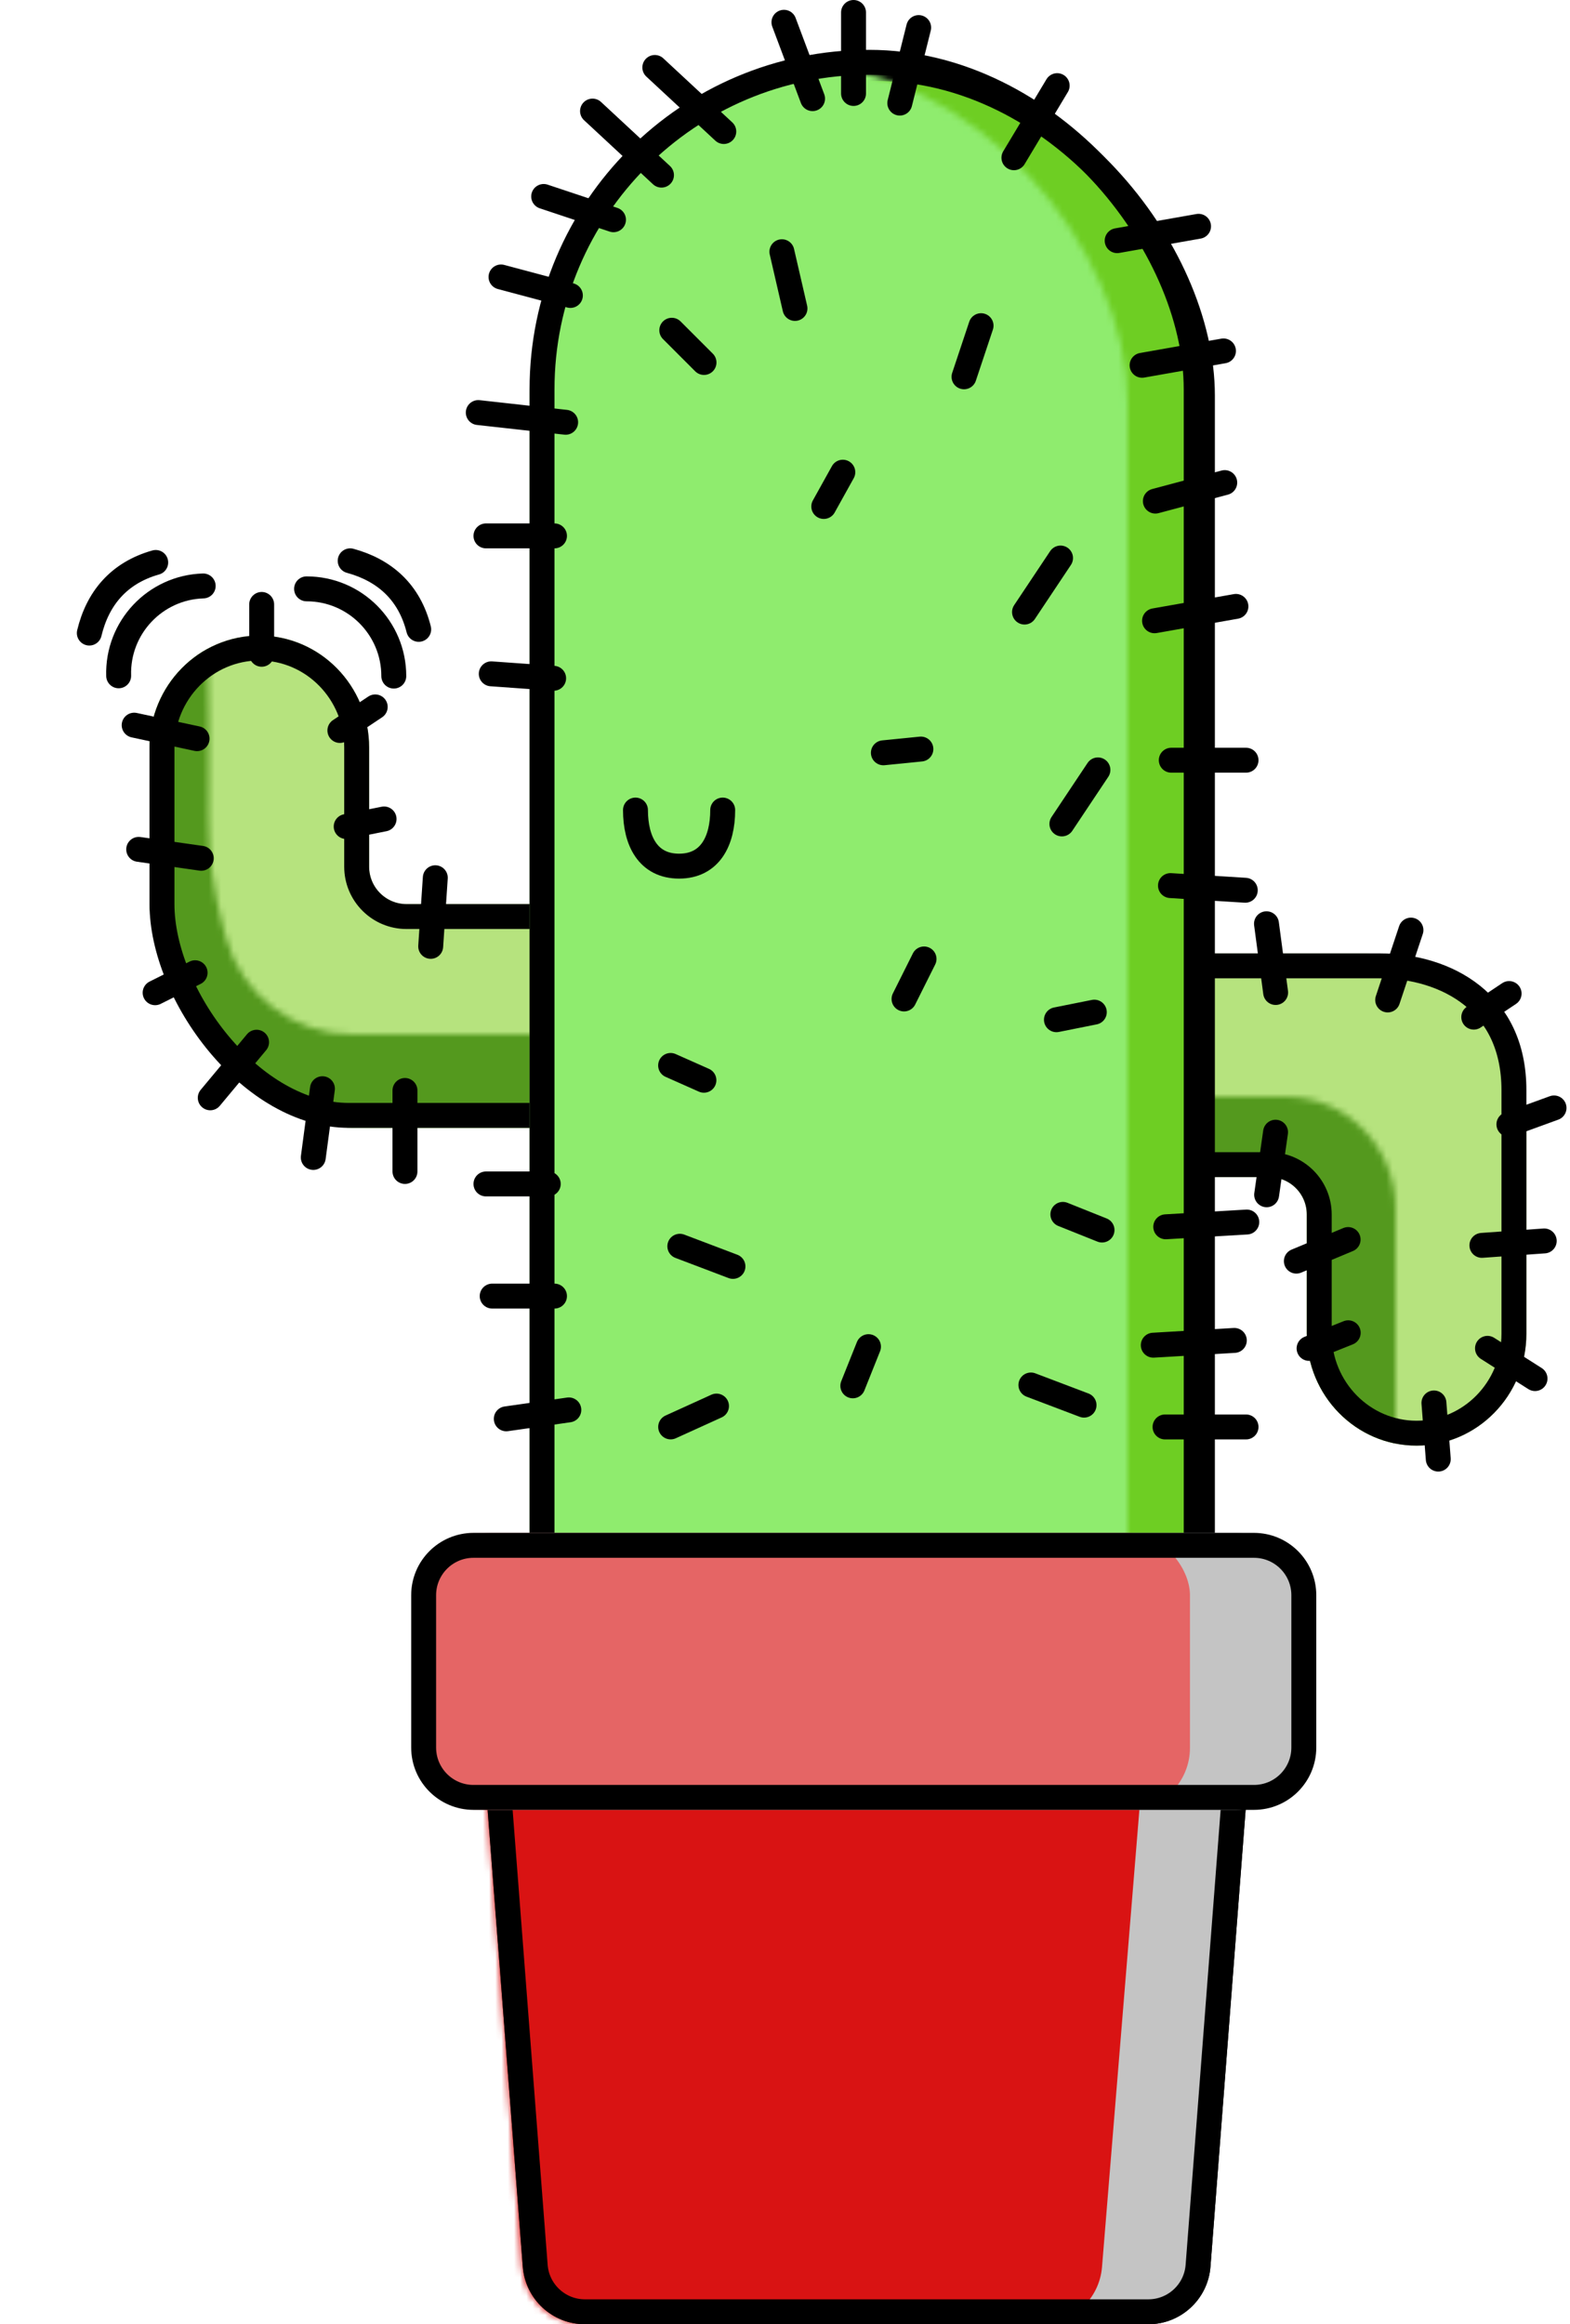 <svg class="cact-i cactus" viewBox="0 0 252 373" fill="none" xmlns="http://www.w3.org/2000/svg">
  <ellipse class="cact-i__shadow" cx="138.638" cy="368.365" rx="52.15" ry="4.635" fill="black"/>
  <g class="cact-i__cactus">
    <g class="cact-i__arms">
      <g class="cact-i__arm">
        <path class="cact-i--primary" d="M219.375 153C229.109 153 245 168.039 245 177.955V214.045C245 223.961 237.109 232 227.375 232C217.641 232 209.75 223.961 209.75 214.045V194.909C209.75 191.595 207.064 188.909 203.75 188.909H168.625C158.891 188.909 151 180.871 151 170.955C151 161.039 158.891 153 168.625 153H219.375Z" fill="#B6E37E"/>
        <mask id="mask0_2_218" style="mask-type:alpha" maskUnits="userSpaceOnUse" x="130" y="176" width="94" height="79">
          <path d="M206.375 176C216.109 176 224 184.039 224 193.955V237.045C224 246.961 216.109 255 206.375 255C196.641 255 188.75 246.961 188.75 237.045V211.909H147.625C137.891 211.909 130 203.871 130 193.955C130 184.039 137.891 176 147.625 176H206.375Z" fill="#C4C4C4"/>
        </mask>
        <g mask="url(#mask0_2_218)">
          <path class="cact-i--secondary" d="M227.375 153C237.109 153 245 161.039 245 170.955V214.045C245 223.961 237.109 232 227.375 232C217.641 232 209.75 223.961 209.75 214.045V188.909H168.625C158.891 188.909 151 180.871 151 170.955C151 161.039 158.891 153 168.625 153H227.375Z" fill="#54991E"/>
        </g>
        <path class="cactus--stroke" d="M243 174.955C243 167.807 240.255 162.905 236.299 159.745C232.279 156.534 226.847 155 221.375 155H168.625C160.03 155 153 162.108 153 170.955C153 179.801 160.03 186.909 168.625 186.909H203.75C208.168 186.909 211.75 190.491 211.75 194.909V214.045C211.75 222.892 218.78 230 227.375 230C235.97 230 243 222.892 243 214.045V174.955Z" stroke="black" stroke-width="4"/>
        <line class="cactus--stroke" x1="2" y1="-2" x2="13.811" y2="-2" transform="matrix(-0.316 0.949 0.949 0.316 229 148)" stroke="black" stroke-width="4" stroke-linecap="round"/>
        <line class="cactus--stroke" x1="2" y1="-2" x2="8.817" y2="-2" transform="matrix(-0.832 0.555 0.555 0.832 245 160)" stroke="black" stroke-width="4" stroke-linecap="round"/>
        <line class="cactus--stroke" x1="2" y1="-2" x2="9.705" y2="-2" transform="matrix(-0.94 0.342 0.342 0.94 252 179)" stroke="black" stroke-width="4" stroke-linecap="round"/>
        <line class="cactus--stroke" x1="2" y1="-2" x2="12.036" y2="-2" transform="matrix(-0.997 0.071 0.071 0.997 250 201)" stroke="black" stroke-width="4" stroke-linecap="round"/>
        <line class="cactus--stroke" x1="2" y1="-2" x2="11.038" y2="-2" transform="matrix(-0.844 -0.537 -0.537 0.844 247 224)" stroke="black" stroke-width="4" stroke-linecap="round"/>
        <line class="cactus--stroke" x1="2" y1="-2" x2="11.038" y2="-2" transform="matrix(0.077 0.997 0.997 -0.077 232 223)" stroke="black" stroke-width="4" stroke-linecap="round"/>
        <line class="cactus--stroke" x1="2" y1="-2" x2="8.77" y2="-2" transform="matrix(-0.928 0.371 0.371 0.928 219 215)" stroke="black" stroke-width="4" stroke-linecap="round"/>
        <line class="cactus--stroke" x1="2" y1="-2" x2="11" y2="-2" transform="matrix(-0.923 0.385 0.385 0.923 219 200)" stroke="black" stroke-width="4" stroke-linecap="round"/>
        <line class="cactus--stroke" x1="2" y1="-2" x2="12.142" y2="-2" transform="matrix(-0.141 0.99 0.99 0.141 207 180)" stroke="black" stroke-width="4" stroke-linecap="round"/>
        <line class="cactus--stroke" x1="2" y1="-2" x2="13.133" y2="-2" transform="matrix(0.132 0.991 0.991 -0.132 205 146)" stroke="black" stroke-width="4" stroke-linecap="round"/>
      </g>
      <g class="cact-i__wave">
        <path class="cact-i--primary" d="M59.25 181C49.516 181 24 155.007 24 145.091L24 119.955C24 110.039 31.891 102 41.625 102C51.359 102 59.25 110.039 59.25 119.955L59.25 139.091C59.25 142.405 61.936 145.091 65.25 145.091L100.375 145.091C110.109 145.091 118 153.129 118 163.045C118 172.961 110.109 181 100.375 181L59.25 181Z" fill="#B6E37E"/>
        <mask id="mask1_2_218" style="mask-type:alpha" maskUnits="userSpaceOnUse" x="0" y="84" width="96" height="122">
          <path d="M17.625 206C7.891 206 2.97615e-05 197.351 2.88287e-05 186.682L2.47755e-05 140.318C2.38428e-05 129.649 6.266 84 16 84C34.182 84 33.63 84 33.512 131.457C33.498 137.32 34.281 143.184 35.823 148.841L36.281 150.522C38.772 159.66 47.071 166 56.542 166L89 166C98.734 166 94 176.013 94 186.682C94 197.351 86.109 206 76.375 206L17.625 206Z" fill="#C4C4C4"/>
        </mask>
        <g mask="url(#mask1_2_218)">
          <path class="cact-i--secondary" d="M56.5 181C44.5 181 24 155.007 24 145.091L24 119.955C24 110.039 31.891 102 41.625 102C51.359 102 59.25 110.039 59.25 119.955L59.25 145.091L100.375 145.091C110.109 145.091 118 153.129 118 163.045C118 172.961 110.109 181 100.375 181H56.5Z" fill="#54991E"/>
        </g>
        <path class="cactus--stroke" d="M26 145.091C26 152.242 29.508 160.781 35.161 167.56C40.818 174.344 48.306 179 56 179L100.375 179C108.97 179 116 171.892 116 163.045C116 154.199 108.97 147.091 100.375 147.091L65.25 147.091C60.832 147.091 57.25 143.509 57.25 139.091L57.25 119.955C57.25 111.108 50.22 104 41.625 104C33.03 104 26 111.108 26 119.955L26 145.091Z" stroke="black" stroke-width="4"/>
        <line class="cactus--stroke" x1="2" y1="-2" x2="13.033" y2="-2" transform="matrix(-0.067 0.998 0.998 0.067 72 139)" stroke="black" stroke-width="4" stroke-linecap="round"/>
        <line class="cactus--stroke" x1="2" y1="-2" x2="8.198" y2="-2" transform="matrix(-0.981 0.196 0.196 0.981 64 133)" stroke="black" stroke-width="4" stroke-linecap="round"/>
        <line class="cactus--stroke" x1="2" y1="-2" x2="8.817" y2="-2" transform="matrix(-0.832 0.555 0.555 0.832 63 114)" stroke="black" stroke-width="4" stroke-linecap="round"/>
        <line class="cactus--stroke" x1="2" y1="-2" x2="10" y2="-2" transform="matrix(0 1 1 0 44 95)" stroke="black" stroke-width="4" stroke-linecap="round"/>
        <line class="cactus--stroke" x1="2" y1="-2" x2="12.318" y2="-2" transform="matrix(0.978 0.21 0.21 -0.978 20 114)" stroke="black" stroke-width="4" stroke-linecap="round"/>
        <line class="cactus--stroke" x1="2" y1="-2" x2="12.142" y2="-2" transform="matrix(-0.99 -0.141 -0.141 0.99 34 140)" stroke="black" stroke-width="4" stroke-linecap="round"/>
        <line class="cactus--stroke" x1="2" y1="-2" x2="9.18" y2="-2" transform="matrix(-0.894 0.447 0.447 0.894 34 157)" stroke="black" stroke-width="4" stroke-linecap="round"/>
        <line class="cactus--stroke" x1="2" y1="-2" x2="13.62" y2="-2" transform="matrix(-0.64 0.768 0.768 0.64 44 167)" stroke="black" stroke-width="4" stroke-linecap="round"/>
        <line class="cactus--stroke" x1="2" y1="-2" x2="13.133" y2="-2" transform="matrix(-0.132 0.991 0.991 0.132 54 173)" stroke="black" stroke-width="4" stroke-linecap="round"/>
        <line class="cactus--stroke" x1="2" y1="-2" x2="15" y2="-2" transform="matrix(0 1 1 0 67 173)" stroke="black" stroke-width="4" stroke-linecap="round"/>
      </g>
    </g>
    <g class="cact-i__body">
      <rect class="cact-i--secondary" x="88" y="11" width="105" height="346" rx="52.5" fill="#6ECE23" stroke="black" stroke-width="4"/>
      <mask id="mask2_2_218" style="mask-type:alpha" maskUnits="userSpaceOnUse" x="72" y="10" width="109" height="350">
        <rect x="72" y="10" width="109" height="350" rx="54.5" fill="#3A911B"/>
      </mask>
      <g mask="url(#mask2_2_218)">
        <rect class="cact-i--primary" x="85" y="10" width="109" height="350" rx="54.5" fill="#8FEC6E"/>
      </g>
      <rect class="cactus--stroke" x="87" y="10" width="105" height="346" rx="52.5" stroke="black" stroke-width="4"/>
      <line class="cactus--stroke" x1="196.378" y1="56.317" x2="183.317" y2="58.622" stroke="black" stroke-width="4" stroke-linecap="round"/>
      <line class="cactus--stroke" x1="192.378" y1="36.317" x2="179.317" y2="38.622" stroke="black" stroke-width="4" stroke-linecap="round"/>
      <line class="cactus--stroke" x1="147.455" y1="4.425" x2="144.425" y2="16.545" stroke="black" stroke-width="4" stroke-linecap="round"/>
      <line class="cactus--stroke" x1="130.425" y1="15.83" x2="125.83" y2="3.575" stroke="black" stroke-width="4" stroke-linecap="round"/>
      <line class="cactus--stroke" x1="137" y1="15" x2="137" y2="2" stroke="black" stroke-width="4" stroke-linecap="round"/>
      <line class="cactus--stroke" x1="98.47" y1="35.265" x2="87.265" y2="31.53" stroke="black" stroke-width="4" stroke-linecap="round"/>
      <line class="cactus--stroke" x1="91.552" y1="47.417" x2="80.417" y2="44.448" stroke="black" stroke-width="4" stroke-linecap="round"/>
      <line class="cactus--stroke" x1="90.791" y1="67.767" x2="76.767" y2="66.209" stroke="black" stroke-width="4" stroke-linecap="round"/>
      <line class="cactus--stroke" x1="89" y1="86" x2="78" y2="86" stroke="black" stroke-width="4" stroke-linecap="round"/>
      <line class="cactus--stroke" x1="107.828" y1="53" x2="113" y2="58.172" stroke="black" stroke-width="4" stroke-linecap="round"/>
      <line class="cactus--stroke" x1="132.223" y1="81.28" x2="135.28" y2="75.777" stroke="black" stroke-width="4" stroke-linecap="round"/>
      <line class="cactus--stroke" x1="127.602" y1="49.501" x2="125.501" y2="40.398" stroke="black" stroke-width="4" stroke-linecap="round"/>
      <line class="cactus--stroke" x1="154.735" y1="60.47" x2="157.47" y2="52.265" stroke="black" stroke-width="4" stroke-linecap="round"/>
      <line class="cactus--stroke" x1="164.445" y1="98.227" x2="170.227" y2="89.555" stroke="black" stroke-width="4" stroke-linecap="round"/>
      <line class="cactus--stroke" x1="170.445" y1="132.226" x2="176.227" y2="123.555" stroke="black" stroke-width="4" stroke-linecap="round"/>
      <line class="cactus--stroke" x1="145.106" y1="160.317" x2="148.317" y2="153.894" stroke="black" stroke-width="4" stroke-linecap="round"/>
      <line class="cactus--stroke" x1="169.569" y1="163.647" x2="175.647" y2="162.431" stroke="black" stroke-width="4" stroke-linecap="round"/>
      <line class="cactus--stroke" x1="170.6" y1="194.886" x2="176.886" y2="197.4" stroke="black" stroke-width="4" stroke-linecap="round"/>
      <line class="cactus--stroke" x1="107.64" y1="170.985" x2="112.985" y2="173.36" stroke="black" stroke-width="4" stroke-linecap="round"/>
      <line class="cactus--stroke" x1="115.007" y1="225.648" x2="107.648" y2="228.993" stroke="black" stroke-width="4" stroke-linecap="round"/>
      <path class="cactus--stroke" d="M165.47 222.265L174 225.5" stroke="black" stroke-width="4" stroke-linecap="round"/>
      <path class="cactus--stroke" d="M109.118 200L117.647 203.235" stroke="black" stroke-width="4" stroke-linecap="round"/>
      <line class="cactus--stroke" x1="141.791" y1="120.811" x2="147.811" y2="120.209" stroke="black" stroke-width="4" stroke-linecap="round"/>
      <line class="cactus--stroke" x1="136.886" y1="222.4" x2="139.4" y2="216.114" stroke="black" stroke-width="4" stroke-linecap="round"/>
      <line class="cactus--stroke" x1="196.583" y1="77.448" x2="185.448" y2="80.417" stroke="black" stroke-width="4" stroke-linecap="round"/>
      <line class="cactus--stroke" x1="88.863" y1="108.852" x2="78.852" y2="108.137" stroke="black" stroke-width="4" stroke-linecap="round"/>
      <line class="cactus--stroke" x1="199.879" y1="142.871" x2="187.871" y2="142.121" stroke="black" stroke-width="4" stroke-linecap="round"/>
      <line class="cactus--stroke" x1="89" y1="208" x2="79" y2="208" stroke="black" stroke-width="4" stroke-linecap="round"/>
      <line class="cactus--stroke" x1="88" y1="190" x2="78" y2="190" stroke="black" stroke-width="4" stroke-linecap="round"/>
      <line class="cactus--stroke" x1="91.303" y1="226.263" x2="81.263" y2="227.697" stroke="black" stroke-width="4" stroke-linecap="round"/>
      <line class="cactus--stroke" x1="116.174" y1="21.105" x2="105.105" y2="10.826" stroke="black" stroke-width="4" stroke-linecap="round"/>
      <line class="cactus--stroke" x1="106.174" y1="28.105" x2="95.105" y2="17.826" stroke="black" stroke-width="4" stroke-linecap="round"/>
      <line class="cactus--stroke" x1="169.686" y1="13.744" x2="162.744" y2="25.314" stroke="black" stroke-width="4" stroke-linecap="round"/>
      <line class="cactus--stroke" x1="198.378" y1="97.317" x2="185.317" y2="99.622" stroke="black" stroke-width="4" stroke-linecap="round"/>
      <line class="cactus--stroke" x1="200" y1="122" x2="188" y2="122" stroke="black" stroke-width="4" stroke-linecap="round"/>
      <line class="cactus--stroke" x1="198.121" y1="215.114" x2="185.114" y2="215.879" stroke="black" stroke-width="4" stroke-linecap="round"/>
      <line class="cactus--stroke" x1="200.121" y1="196.114" x2="187.114" y2="196.879" stroke="black" stroke-width="4" stroke-linecap="round"/>
      <path class="cactus--stroke" d="M200 229L187 229" stroke="black" stroke-width="4" stroke-linecap="round"/>
    </g>
    <g class="cact-i__face">
      <g class="cact-i__eyes">
        <circle class="cactus--fill" cx="99" cy="112" r="5" />
        <circle class="cactus--fill" cx="118" cy="112" r="5" />
      </g>
      <path class="cactus--stroke" d="M116 130C116 134.971 113.971 139 109 139C104.029 139 102 134.971 102 130" stroke="black" stroke-width="4" stroke-linecap="round"/>
    </g>
  </g>
  <g class="cact-i__pot pot">
    <path class="pot__secondary" d="M87.043 265.143H191.163C196.406 265.143 200.539 269.606 200.136 274.834L193.295 363.691C192.934 368.38 189.024 372 184.322 372H93.885C89.182 372 85.272 368.38 84.911 363.691L78.07 274.834C77.667 269.606 81.8 265.143 87.043 265.143Z" fill="#C4C4C4" stroke="black" stroke-width="2"/>
    <mask id="mask3_2_218" style="mask-type:alpha" maskUnits="userSpaceOnUse" x="77" y="264" width="122" height="109">
      <path d="M77.053 274.894C76.616 269.091 81.206 264.143 87.025 264.143H188.388C194.206 264.143 198.796 269.091 198.359 274.894L191.67 363.751C191.277 368.968 186.93 373 181.698 373H93.714C88.483 373 84.135 368.968 83.743 363.751L77.053 274.894Z" fill="#C4C4C4"/>
    </mask>
    <g mask="url(#mask3_2_218)">
      <path class="pot__primary" d="M52.884 275.355C52.408 269.53 57.007 264.54 62.851 264.54H174.149C179.993 264.54 184.592 269.53 184.116 275.355L176.884 363.815C176.46 369.004 172.124 373 166.918 373H70.083C64.876 373 60.54 369.004 60.116 363.815L52.884 275.355Z" fill="#D91313"/>
    </g>
    <path class="cactus--stroke" d="M87.043 266.143H191.163C195.823 266.143 199.497 270.11 199.139 274.757L192.298 363.614C191.977 367.782 188.502 371 184.322 371H93.885C89.705 371 86.229 367.782 85.908 363.614L79.067 274.757C78.709 270.11 82.383 266.143 87.043 266.143Z" stroke="black" stroke-width="4"/>
    <path class="pot__secondary" d="M68.794 256C68.794 250.477 73.271 246 78.794 246H198.481C204.004 246 208.481 250.477 208.481 256V280.45C208.481 285.973 204.004 290.45 198.481 290.45H78.794C73.271 290.45 68.794 285.973 68.794 280.45V256Z" fill="#C4C4C4"/>
    <mask id="mask4_2_218" style="mask-type:alpha" maskUnits="userSpaceOnUse" x="68" y="246" width="147" height="45">
      <path d="M68.794 256C68.794 250.477 73.271 246 78.794 246H205C210.523 246 215 250.477 215 256V280.45C215 285.973 210.523 290.45 205 290.45H78.794C73.271 290.45 68.794 285.973 68.794 280.45V256Z" fill="#E56565"/>
    </mask>
    <g mask="url(#mask4_2_218)">
      <rect class="pot__primary" x="-5" y="246" width="196" height="44.496" rx="10" fill="#E56565"/>
    </g>
    <path class="cactus--stroke" d="M76 248H201.275C205.693 248 209.275 251.582 209.275 256V280.45C209.275 284.868 205.693 288.45 201.275 288.45H76C71.582 288.45 68 284.868 68 280.45V256C68 251.582 71.582 248 76 248Z" stroke="black" stroke-width="4"/>
  </g>
  <g class="cactus__shakes cact-i__shakes">
    <path class="cactus--stroke" d="M63.207 108.5C63.207 100.768 56.939 94.5 49.207 94.5" stroke="black" stroke-width="4" stroke-linecap="round" stroke-linejoin="round"/>
    <path class="cactus--stroke" d="M32.614 94.034C24.885 94.27 18.811 100.727 19.047 108.455" stroke="black" stroke-width="4" stroke-linecap="round" stroke-linejoin="round"/>
    <path class="cactus--stroke" d="M67.207 101C65.707 95 61.707 91.5 56.207 90" stroke="black" stroke-width="4" stroke-linecap="round" stroke-linejoin="round"/>
    <path class="cactus--stroke" d="M24.995 90.265C19.044 91.948 15.667 96.053 14.336 101.596" stroke="black" stroke-width="4" stroke-linecap="round" stroke-linejoin="round"/>
  </g>
</svg>
